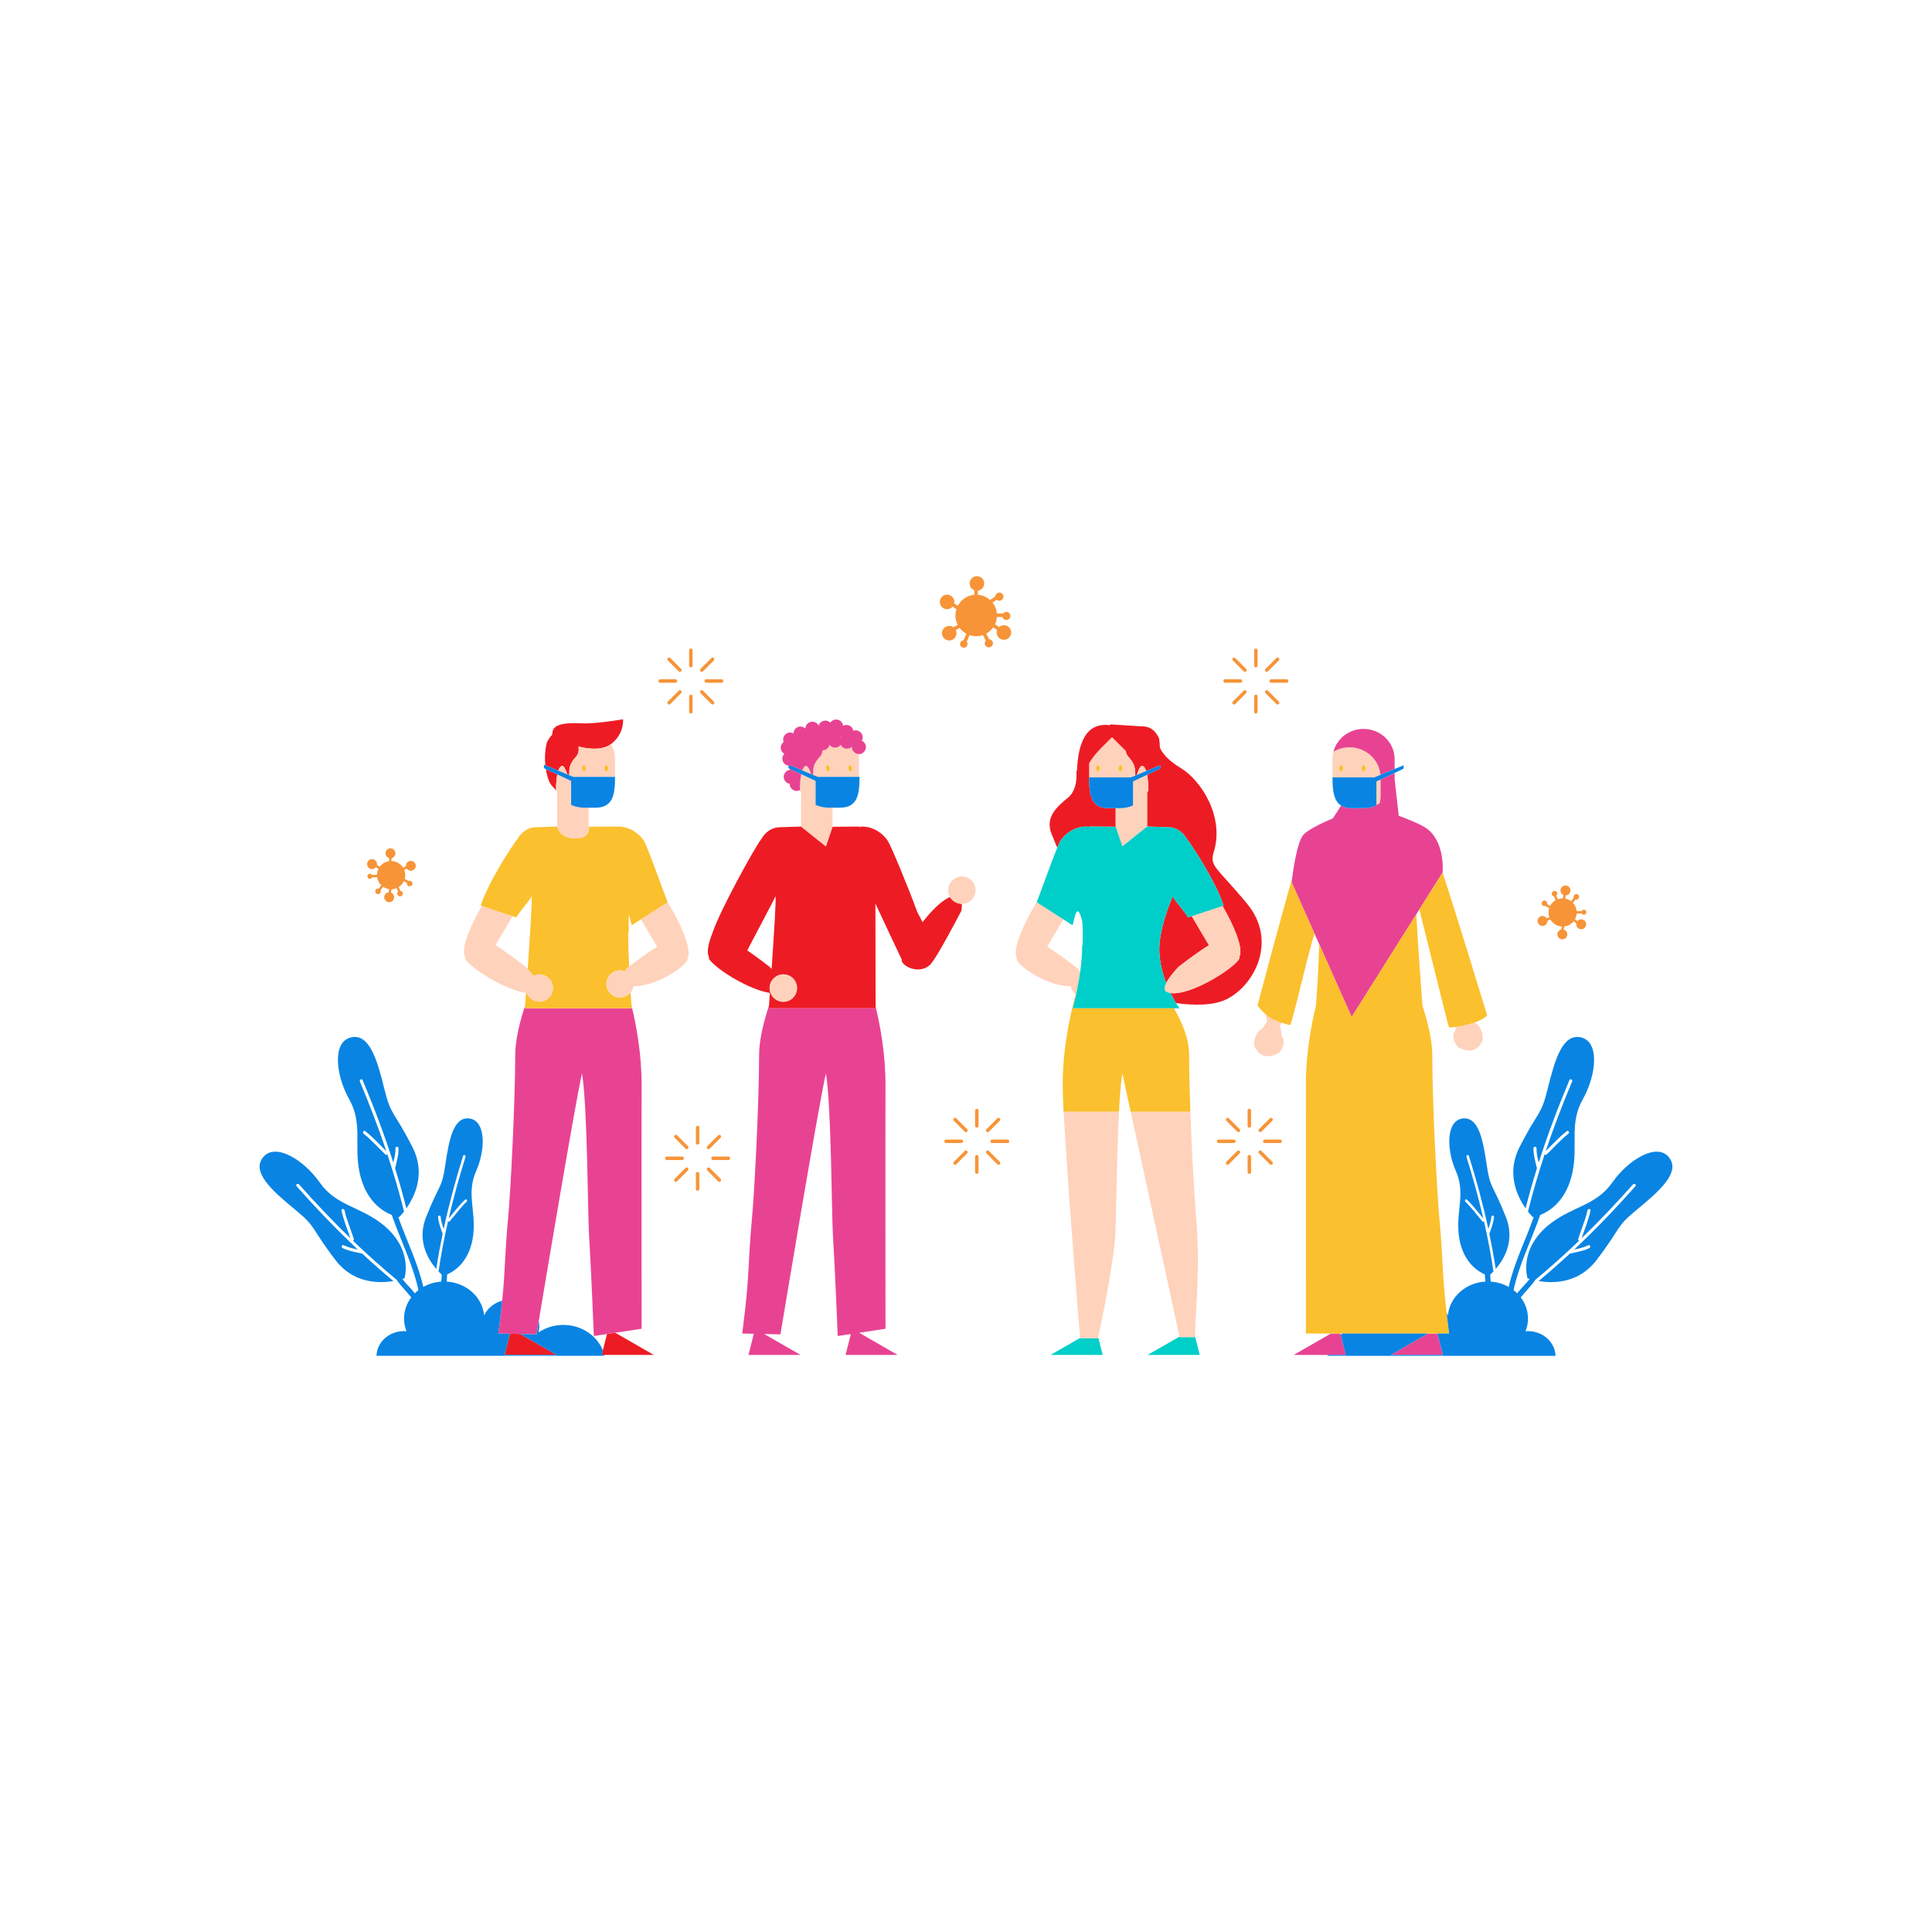 <?xml version="1.0" standalone="no"?>
<svg version="1.1" id="Layer_1" xmlns="http://www.w3.org/2000/svg" xmlns:xlink="http://www.w3.org/1999/xlink" x="0px" y="0px" width="595.28px" height="595.28px" viewBox="0 0 595.28 595.28" enable-background="new 0 0 595.28 595.28" xml:space="preserve">
<path id="color_x5F_7" fill="#F79438" d="M311.568,194.879c0,1.238-1.004,2.244-2.244,2.244c-1.239,0-2.243-1.006-2.243-2.244
	c0-0.27,0.055-0.523,0.142-0.764l-1.189-0.826c-0.564,0.807-1.308,1.479-2.176,1.954l0.914,1.718
	c0.192,0.014,0.384,0.059,0.56,0.166c0.594,0.361,0.782,1.137,0.421,1.73c-0.361,0.594-1.135,0.781-1.729,0.42
	s-0.782-1.135-0.421-1.729c0.041-0.067,0.103-0.109,0.153-0.166l-0.905-1.702c-0.649,0.222-1.342,0.347-2.065,0.347
	c-0.705,0-1.382-0.118-2.017-0.329l-0.91,2.039c0.147,0.193,0.25,0.423,0.25,0.685c0,0.635-0.515,1.148-1.149,1.148
	c-0.635,0-1.149-0.514-1.149-1.148c0-0.599,0.462-1.074,1.047-1.128l0.904-2.025c-0.818-0.439-1.525-1.055-2.082-1.79l-1.203,0.64
	c0.145,0.297,0.234,0.626,0.234,0.979c0,1.238-1.004,2.244-2.243,2.244c-1.239,0-2.244-1.006-2.244-2.244s1.004-2.244,2.244-2.244
	c0.479,0,0.921,0.153,1.286,0.41l1.34-0.713c-0.452-0.878-0.711-1.871-0.711-2.926c0-0.67,0.104-1.315,0.295-1.923l-1.154-0.803
	c-0.412,0.491-1.022,0.81-1.713,0.81c-1.239,0-2.243-1.004-2.243-2.242c0-1.24,1.004-2.244,2.243-2.244
	c1.239,0,2.244,1.004,2.244,2.244c0,0.15-0.016,0.297-0.044,0.438l1.099,0.766c0.981-1.88,2.866-3.213,5.08-3.417v-1.394
	c-0.835-0.326-1.428-1.134-1.428-2.084c0-1.238,1.005-2.244,2.244-2.244s2.244,1.006,2.244,2.244c0,1.143-0.859,2.075-1.965,2.214
	v1.259c1.448,0.111,2.758,0.705,3.776,1.62l1.62-1.119c0.014-0.194,0.058-0.388,0.166-0.565c0.361-0.594,1.135-0.781,1.729-0.42
	s0.782,1.135,0.421,1.729c-0.361,0.594-1.135,0.783-1.729,0.422c-0.06-0.037-0.097-0.093-0.148-0.137l-1.3,0.897
	c0.737,0.938,1.22,2.082,1.339,3.335h1.909c0.23-0.293,0.572-0.492,0.973-0.492c0.695,0,1.259,0.563,1.259,1.258
	s-0.563,1.258-1.259,1.258c-0.579,0-1.045-0.398-1.192-0.93h-1.684c-0.059,0.794-0.262,1.546-0.584,2.232l1.256,0.875
	c0.396-0.354,0.914-0.576,1.487-0.576C310.564,192.635,311.568,193.641,311.568,194.879z M125.9,265.404
	c-0.58,0.291-0.891,0.898-0.835,1.507l-0.868,0.435c-0.802-1.283-2.174-2.021-3.618-2.046l0.133-0.92
	c0.095-0.026,0.189-0.061,0.281-0.106c0.756-0.379,1.061-1.299,0.683-2.053c-0.378-0.756-1.297-1.063-2.053-0.684
	c-0.755,0.379-1.061,1.297-0.682,2.053c0.211,0.422,0.592,0.696,1.018,0.797l-0.14,0.969c-0.427,0.069-0.853,0.183-1.26,0.387
	c-0.644,0.322-1.156,0.793-1.553,1.336l-0.857-0.608c0.045-0.301,0.003-0.616-0.143-0.909c-0.378-0.754-1.297-1.061-2.052-0.682
	c-0.754,0.377-1.061,1.297-0.682,2.053c0.378,0.756,1.298,1.061,2.052,0.682c0.215-0.107,0.389-0.263,0.525-0.441l0.767,0.545
	c-0.277,0.563-0.427,1.178-0.445,1.809l-1.529,0.068c-0.211-0.34-0.644-0.478-1.009-0.295c-0.387,0.195-0.543,0.664-0.35,1.051
	c0.194,0.389,0.664,0.545,1.051,0.352c0.159-0.08,0.268-0.213,0.34-0.361l1.539-0.07c0.065,0.452,0.183,0.902,0.398,1.332
	c0.221,0.44,0.518,0.812,0.851,1.139l-0.77,1.084c-0.05-0.014-0.096-0.039-0.149-0.043c-0.472-0.037-0.886,0.313-0.924,0.785
	s0.312,0.887,0.785,0.926c0.471,0.039,0.886-0.313,0.925-0.785c0.012-0.141-0.02-0.271-0.069-0.393l0.779-1.098
	c0.555,0.384,1.182,0.645,1.846,0.742l-0.142,0.982c-0.172,0.02-0.345,0.064-0.509,0.146c-0.754,0.377-1.061,1.297-0.683,2.051
	c0.379,0.756,1.298,1.061,2.053,0.684c0.756-0.379,1.062-1.299,0.684-2.055c-0.175-0.349-0.468-0.596-0.805-0.729l0.15-1.04
	c0.515-0.014,1.03-0.127,1.53-0.332l0.521,1.04c-0.278,0.253-0.378,0.658-0.201,1.011c0.212,0.424,0.727,0.596,1.15,0.385
	c0.424-0.213,0.595-0.729,0.382-1.152c-0.123-0.245-0.349-0.393-0.598-0.443l-0.592-1.183c0.725-0.456,1.275-1.09,1.62-1.824
	l0.958,0.526c-0.012,0.045-0.035,0.085-0.039,0.133c-0.039,0.471,0.313,0.885,0.785,0.924c0.473,0.039,0.888-0.313,0.926-0.783
	c0.038-0.473-0.313-0.887-0.785-0.926c-0.141-0.012-0.272,0.021-0.395,0.071l-1.187-0.651c0.246-0.897,0.202-1.869-0.171-2.783
	l0.783-0.393c0.421,0.633,1.253,0.871,1.95,0.521c0.754-0.377,1.061-1.297,0.683-2.053
	C127.574,265.332,126.654,265.025,125.9,265.404z M486.564,283.389c-0.22,0.1-0.4,0.247-0.544,0.42l-0.744-0.576
	c0.301-0.551,0.477-1.158,0.521-1.789l1.531-0.004c0.196,0.35,0.623,0.504,0.995,0.336c0.395-0.178,0.571-0.641,0.393-1.035
	c-0.177-0.395-0.641-0.57-1.035-0.393c-0.163,0.072-0.277,0.2-0.356,0.346l-1.54,0.005c-0.046-0.454-0.145-0.908-0.342-1.347
	c-0.202-0.449-0.483-0.832-0.802-1.174l0.815-1.051c0.049,0.016,0.093,0.042,0.146,0.049c0.47,0.059,0.898-0.275,0.957-0.746
	c0.059-0.469-0.275-0.898-0.745-0.957c-0.47-0.059-0.899,0.275-0.958,0.746c-0.018,0.14,0.008,0.271,0.053,0.395l-0.825,1.064
	c-0.538-0.406-1.154-0.693-1.813-0.819l0.183-0.974c0.173-0.013,0.348-0.05,0.515-0.125c0.77-0.346,1.114-1.252,0.768-2.021
	c-0.346-0.771-1.252-1.115-2.022-0.77c-0.771,0.348-1.116,1.254-0.77,2.023c0.161,0.357,0.443,0.617,0.774,0.764l-0.193,1.033
	c-0.516-0.008-1.035,0.083-1.543,0.268l-0.478-1.063c0.289-0.24,0.405-0.641,0.244-1c-0.194-0.432-0.702-0.625-1.134-0.432
	c-0.432,0.195-0.625,0.703-0.43,1.135c0.112,0.25,0.332,0.406,0.578,0.468l0.542,1.206c-0.744,0.425-1.32,1.035-1.695,1.755
	l-0.935-0.564c0.013-0.045,0.038-0.084,0.044-0.132c0.058-0.471-0.275-0.898-0.746-0.957s-0.9,0.275-0.958,0.744
	c-0.057,0.471,0.276,0.9,0.746,0.959c0.142,0.018,0.274-0.01,0.399-0.056l1.157,0.7c-0.283,0.887-0.279,1.858,0.055,2.788
	l-0.799,0.359c-0.395-0.648-1.215-0.922-1.926-0.603c-0.77,0.346-1.114,1.252-0.768,2.021c0.347,0.771,1.252,1.115,2.022,0.768
	c0.591-0.266,0.927-0.86,0.897-1.47l0.886-0.398c0.747,1.317,2.087,2.11,3.529,2.194l-0.172,0.915
	c-0.096,0.022-0.192,0.053-0.285,0.095c-0.771,0.348-1.114,1.252-0.767,2.023c0.346,0.77,1.25,1.113,2.022,0.768
	c0.771-0.348,1.114-1.252,0.768-2.023c-0.193-0.43-0.563-0.72-0.983-0.838l0.181-0.964c0.43-0.052,0.859-0.146,1.274-0.333
	c0.656-0.295,1.188-0.743,1.606-1.27l0.832,0.645c-0.057,0.299-0.029,0.615,0.105,0.914c0.346,0.77,1.251,1.113,2.022,0.768
	c0.77-0.346,1.114-1.252,0.768-2.023C488.24,283.387,487.333,283.043,486.564,283.389z M386.942,199.816
	c-0.294,0-0.532,0.238-0.532,0.533v4.744c0,0.291,0.238,0.529,0.532,0.529c0.294,0,0.533-0.238,0.533-0.529v-4.744
	C387.475,200.055,387.237,199.816,386.942,199.816z M386.942,214.041c-0.294,0-0.532,0.236-0.532,0.531v4.742
	c0,0.295,0.238,0.533,0.532,0.533c0.294,0,0.533-0.238,0.533-0.533v-4.742C387.475,214.277,387.237,214.041,386.942,214.041z
	 M377.459,210.365h4.743c0.294,0,0.532-0.238,0.532-0.533s-0.238-0.531-0.532-0.531h-4.743c-0.293,0-0.532,0.236-0.532,0.531
	S377.166,210.365,377.459,210.365z M396.425,209.301h-4.742c-0.294,0-0.532,0.236-0.532,0.531s0.238,0.533,0.532,0.533h4.742
	c0.295,0,0.533-0.238,0.533-0.533S396.72,209.301,396.425,209.301z M380.613,202.75c-0.207-0.207-0.544-0.207-0.752,0
	c-0.208,0.209-0.208,0.545,0,0.752l3.354,3.355c0.208,0.207,0.545,0.207,0.752,0c0.208-0.209,0.208-0.545,0-0.754L380.613,202.75z
	 M393.271,216.914c0.208,0.207,0.545,0.207,0.752,0c0.208-0.209,0.208-0.545,0-0.754l-3.353-3.352c-0.208-0.209-0.545-0.209-0.752,0
	c-0.208,0.207-0.208,0.543,0,0.752L393.271,216.914z M383.215,212.809l-3.354,3.352c-0.208,0.209-0.208,0.545,0,0.754
	c0.208,0.207,0.545,0.207,0.752,0l3.354-3.354c0.208-0.209,0.208-0.545,0-0.752C383.76,212.6,383.422,212.6,383.215,212.809z
	 M390.671,206.857l3.353-3.355c0.208-0.207,0.208-0.543,0-0.752c-0.207-0.207-0.544-0.207-0.752,0l-3.353,3.354
	c-0.208,0.209-0.208,0.545,0,0.754C390.126,207.064,390.463,207.064,390.671,206.857z M212.859,199.816
	c-0.294,0-0.532,0.238-0.532,0.533v4.744c0,0.291,0.238,0.529,0.532,0.529c0.294,0,0.533-0.238,0.533-0.529v-4.744
	C213.392,200.055,213.154,199.816,212.859,199.816z M212.859,214.041c-0.294,0-0.532,0.236-0.532,0.531v4.742
	c0,0.295,0.238,0.533,0.532,0.533c0.294,0,0.533-0.238,0.533-0.533v-4.742C213.392,214.277,213.154,214.041,212.859,214.041z
	 M208.652,209.832c0-0.295-0.238-0.531-0.532-0.531h-4.743c-0.293,0-0.532,0.236-0.532,0.531s0.238,0.533,0.532,0.533h4.743
	C208.414,210.365,208.652,210.127,208.652,209.832z M217.068,209.832c0,0.295,0.238,0.533,0.532,0.533h4.742
	c0.295,0,0.533-0.238,0.533-0.533s-0.238-0.531-0.533-0.531H217.6C217.306,209.301,217.068,209.537,217.068,209.832z
	 M209.132,206.857c0.208,0.207,0.545,0.207,0.752,0c0.208-0.209,0.208-0.545,0-0.754l-3.354-3.354c-0.207-0.207-0.544-0.207-0.752,0
	c-0.208,0.209-0.208,0.545,0,0.752L209.132,206.857z M219.941,216.914c0.208-0.209,0.208-0.545,0-0.754l-3.353-3.352
	c-0.208-0.209-0.545-0.209-0.752,0c-0.208,0.207-0.208,0.543,0,0.752l3.353,3.354C219.397,217.121,219.734,217.121,219.941,216.914z
	 M209.132,212.809l-3.354,3.352c-0.208,0.209-0.208,0.545,0,0.754c0.208,0.207,0.545,0.207,0.752,0l3.354-3.354
	c0.208-0.209,0.208-0.545,0-0.752C209.677,212.6,209.339,212.6,209.132,212.809z M216.588,206.857l3.353-3.355
	c0.208-0.207,0.208-0.543,0-0.752c-0.207-0.207-0.544-0.207-0.752,0l-3.353,3.354c-0.208,0.209-0.208,0.545,0,0.754
	C216.043,207.064,216.38,207.064,216.588,206.857z M300.971,341.637c-0.294,0-0.532,0.238-0.532,0.531v4.744
	c0,0.293,0.238,0.531,0.532,0.531c0.294,0,0.533-0.238,0.533-0.531v-4.744C301.504,341.875,301.266,341.637,300.971,341.637z
	 M300.971,355.861c-0.294,0-0.532,0.236-0.532,0.531v4.742c0,0.293,0.238,0.531,0.532,0.531c0.294,0,0.533-0.238,0.533-0.531v-4.742
	C301.504,356.098,301.266,355.861,300.971,355.861z M296.764,351.65c0-0.293-0.238-0.531-0.532-0.531h-4.743
	c-0.293,0-0.532,0.238-0.532,0.531c0,0.297,0.238,0.535,0.532,0.535h4.743C296.525,352.186,296.764,351.947,296.764,351.65z
	 M310.454,351.119h-4.742c-0.294,0-0.532,0.238-0.532,0.531c0,0.297,0.238,0.535,0.532,0.535h4.742c0.295,0,0.533-0.238,0.533-0.535
	C310.987,351.357,310.749,351.119,310.454,351.119z M294.642,344.57c-0.207-0.209-0.544-0.209-0.752,0
	c-0.208,0.207-0.208,0.545,0,0.752l3.354,3.354c0.208,0.207,0.545,0.207,0.752,0s0.208-0.543,0-0.752L294.642,344.57z
	 M304.7,354.627c-0.208-0.209-0.545-0.209-0.752,0c-0.208,0.209-0.208,0.545,0,0.754l3.353,3.354c0.208,0.207,0.545,0.207,0.752,0
	c0.208-0.209,0.208-0.545,0-0.754L304.7,354.627z M297.244,354.627l-3.354,3.354c-0.208,0.209-0.208,0.545,0,0.754
	c0.208,0.207,0.545,0.207,0.752,0l3.354-3.354c0.208-0.209,0.208-0.545,0-0.754C297.789,354.418,297.451,354.418,297.244,354.627z
	 M304.7,348.676l3.353-3.354c0.208-0.207,0.208-0.545,0-0.752c-0.207-0.209-0.544-0.209-0.752,0l-3.353,3.354
	c-0.208,0.209-0.208,0.545,0,0.752C304.155,348.883,304.492,348.883,304.7,348.676z M384.943,341.637
	c-0.294,0-0.532,0.238-0.532,0.531v4.744c0,0.293,0.238,0.531,0.532,0.531c0.294,0,0.533-0.238,0.533-0.531v-4.744
	C385.476,341.875,385.237,341.637,384.943,341.637z M384.943,355.861c-0.294,0-0.532,0.236-0.532,0.531v4.742
	c0,0.293,0.238,0.531,0.532,0.531c0.294,0,0.533-0.238,0.533-0.531v-4.742C385.476,356.098,385.237,355.861,384.943,355.861z
	 M380.735,351.65c0-0.293-0.238-0.531-0.532-0.531h-4.743c-0.293,0-0.532,0.238-0.532,0.531c0,0.297,0.238,0.535,0.532,0.535h4.743
	C380.497,352.186,380.735,351.947,380.735,351.65z M394.426,351.119h-4.742c-0.294,0-0.532,0.238-0.532,0.531
	c0,0.297,0.238,0.535,0.532,0.535h4.742c0.295,0,0.533-0.238,0.533-0.535C394.958,351.357,394.721,351.119,394.426,351.119z
	 M378.614,344.57c-0.207-0.209-0.544-0.209-0.752,0c-0.208,0.207-0.208,0.545,0,0.752l3.354,3.354c0.208,0.207,0.545,0.207,0.752,0
	s0.208-0.543,0-0.752L378.614,344.57z M388.671,354.627c-0.208-0.209-0.545-0.209-0.752,0c-0.208,0.209-0.208,0.545,0,0.754
	l3.353,3.354c0.208,0.207,0.545,0.207,0.752,0c0.208-0.209,0.208-0.545,0-0.754L388.671,354.627z M381.215,354.627l-3.354,3.354
	c-0.208,0.209-0.208,0.545,0,0.754c0.208,0.207,0.545,0.207,0.752,0l3.354-3.354c0.208-0.209,0.208-0.545,0-0.754
	C381.76,354.418,381.423,354.418,381.215,354.627z M388.671,348.676l3.353-3.354c0.208-0.207,0.208-0.545,0-0.752
	c-0.207-0.209-0.544-0.209-0.752,0l-3.353,3.354c-0.208,0.209-0.208,0.545,0,0.752C388.126,348.883,388.464,348.883,388.671,348.676
	z M214.943,346.875c-0.294,0-0.532,0.238-0.532,0.531v4.744c0,0.293,0.238,0.531,0.532,0.531c0.294,0,0.533-0.238,0.533-0.531
	v-4.744C215.476,347.113,215.237,346.875,214.943,346.875z M214.943,361.1c-0.294,0-0.532,0.236-0.532,0.531v4.742
	c0,0.293,0.238,0.531,0.532,0.531c0.294,0,0.533-0.238,0.533-0.531v-4.742C215.476,361.336,215.237,361.1,214.943,361.1z
	 M210.735,356.889c0-0.293-0.238-0.531-0.532-0.531h-4.743c-0.293,0-0.532,0.238-0.532,0.531c0,0.297,0.238,0.535,0.532,0.535h4.743
	C210.497,357.424,210.735,357.186,210.735,356.889z M224.426,356.357h-4.742c-0.294,0-0.532,0.238-0.532,0.531
	c0,0.297,0.238,0.535,0.532,0.535h4.742c0.295,0,0.533-0.238,0.533-0.535C224.958,356.596,224.721,356.357,224.426,356.357z
	 M208.614,349.809c-0.207-0.209-0.544-0.209-0.752,0c-0.208,0.207-0.208,0.545,0,0.752l3.354,3.354c0.208,0.207,0.545,0.207,0.752,0
	s0.208-0.543,0-0.752L208.614,349.809z M218.671,359.865c-0.208-0.209-0.545-0.209-0.752,0c-0.208,0.209-0.208,0.545,0,0.754
	l3.353,3.354c0.208,0.207,0.545,0.207,0.752,0c0.208-0.209,0.208-0.545,0-0.754L218.671,359.865z M211.215,359.865l-3.354,3.354
	c-0.208,0.209-0.208,0.545,0,0.754c0.208,0.207,0.545,0.207,0.752,0l3.354-3.354c0.208-0.209,0.208-0.545,0-0.754
	C211.76,359.656,211.423,359.656,211.215,359.865z M221.272,349.809l-3.353,3.354c-0.208,0.209-0.208,0.545,0,0.752
	c0.208,0.207,0.545,0.207,0.752,0l3.353-3.354c0.208-0.207,0.208-0.545,0-0.752C221.817,349.6,221.48,349.6,221.272,349.809z"></path>
<path id="color_x5F_6" fill="#ED1C24" d="M189.568,410.646l11.873,6.827h-15.233h-0.818l0.356-1.412l1.269-5.027L189.568,410.646z
	 M157.118,410.957l-1.645,6.516h16.05l-11.209-6.447L157.118,410.957z M168.179,236.949c0.141,0.877,0.339,1.789,0.631,2.725
	c0.873,2.795,1.887,2.727,2.514,3.967c0,0-0.069-2.797,0.388-5.031l-1.366-0.642L168.179,236.949z M296.334,278.479
	c0.092,1.087-0.113,2.127-0.113,2.127s-7.739,14.957-9.706,16.723c-3.454,3.105-9.004,0.248-8.682-1.703
	c0,0-5.665-11.924-8.107-17.229l0.068,31.72l0.001,0.563h-32.927c0,0,0.022-0.295,0.062-0.83c0.06-0.813,0.162-2.188,0.287-3.914
	c-6.216-0.91-16.122-6.986-18.583-10.221c-0.191-0.252-0.248-0.6-0.21-0.992c-0.063-0.086-0.132-0.165-0.169-0.279
	c-0.493-1.492,0.132-4.172,1.365-7.271c2.439-7.137,13.121-26.37,14.902-28.58c1.27-2.24,3.359-3.707,5.73-3.707l6.58-0.215
	l7.629,6.107l2.055-6.035l8.133-0.072l0.014,0.143c2.517-0.592,6.67,0.846,8.903,4.305c0.949,1.471,6.113,13.795,9.092,21.967
	c0.56,1.017,1.093,2.04,1.586,3.052c2.766-3.567,5.935-6.728,8.479-7.747C293.494,277.719,294.884,278.468,296.334,278.479z
	 M230.234,292.834c3.298,2.242,6.892,5.055,6.892,5.055s0.247,0.252,0.616,0.658c0.675-9.695,1.456-21.77,1.201-22.389
	C238.57,277.128,232.664,288.142,230.234,292.834z M245.567,304.441c0-2.33-1.89-4.221-4.221-4.221c-0.29,0-0.572,0.029-0.845,0.085
	c-0.351,0.071-0.678,0.199-0.991,0.353c-0.936,0.455-1.68,1.234-2.072,2.203c-0.198,0.489-0.312,1.021-0.312,1.58
	c0,0.342,0.051,0.669,0.128,0.986c0.044,0.184,0.099,0.361,0.166,0.533c0.132,0.341,0.305,0.658,0.516,0.949
	c0.767,1.059,2.004,1.754,3.411,1.754C243.677,308.664,245.567,306.773,245.567,304.441z M188.228,229.284
	c0.081-0.059,0.166-0.109,0.243-0.173c4-3.25,3.5-7.5,3.5-7.5s-8.25,1.5-13,1.25s-8.5,0.25-8.75,2.75
	c-0.024,0.246-0.061,0.518-0.103,0.801c-0.584,0.559-1.125,1.319-1.611,2.355c0,0-0.896,2.987-0.482,7.029l2.32,0.96l1.679,0.694
	c0.234-0.664,0.542-1.193,0.958-1.426c0.713-0.4,1.416,1.311,1.826,2.578l0.527,0.219c0.047-0.375,0.087-0.791,0.087-1.146
	c0-0.898,0.047-2.395,2.104-4.576c0.753-0.801,0.875-1.955,0.732-3.096C180.515,230.608,185.232,231.474,188.228,229.284z
	 M384.305,278.527c-9.333-11.334-11.74-11.5-10.333-16c3.333-10.666-3.666-22-10.333-26c-4.038-2.422-5.623-4.717-6.251-6.154
	c-0.071-1.725-0.249-2.846-0.249-2.846c-1.5-3.201-3.524-3.808-5.753-3.747l-9.08-0.585l-0.445,0.235
	c-7.425-0.891-9.669,5.845-9.998,13.757l-0.224,0.674c0,0,0.666,5.332-2.667,8c-3.333,2.666-7,6-5,11
	c0.68,1.699,1.28,3.162,1.78,4.36c0.43-1.046,0.771-1.808,0.962-2.104c1.566-2.426,4.07-3.835,6.298-4.27
	c0.949-0.186,1.853-0.212,2.605-0.035l0.014-0.143l8.133,0.072v-5.725h-2.28c-5.294,0-5.909-4.172-5.909-9.326v-0.164h0.056
	c0-0.001,0-0.001,0-0.002v-4.359c0.458-0.853,1.494-2.457,3.674-4.639c0.347-0.347,0.649-0.649,0.928-0.928
	c2.398-2.396,2.406-2.404,2.406-2.404l2.201,2.201l2.031,2.031c0.086,0.627,0.303,1.209,0.737,1.672
	c2.056,2.182,2.104,3.678,2.104,4.576c0,0.398,0.05,0.873,0.105,1.281l0.455-0.188c0.4-1.276,1.134-3.161,1.879-2.743
	c0.442,0.248,0.765,0.824,1.003,1.55l1.633-0.676l2.349-0.973l0.366-0.151c0,0.367-0.022,0.729-0.064,1.086l-0.489,0.229
	l-2.162,1.016l-1.34,0.63c0.428,2.211,0.36,4.904,0.36,4.904c-0.106,0.21-0.24,0.404-0.361,0.605v10.424l6.58,0.215
	c2.371,0,4.461,1.467,5.73,3.707c0.625,0.775,1.905,2.648,3.396,5.031c2.845,4.548,6.471,10.984,7.87,15.418l-0.337,0.111
	c3.457,5.959,6.234,12.581,5.339,15.291c-0.038,0.114-0.107,0.193-0.169,0.279c0.037,0.393-0.02,0.74-0.21,0.992
	c-2.488,3.27-12.585,9.443-18.786,10.246c-0.814,0.105-1.558,0.116-2.212,0.018c0.313,0.639,0.62,1.225,0.909,1.746
	c0.286,0.515,0.549,0.958,0.789,1.348c5.286,0.719,11.457,0.873,15.626-1.211C386.638,303.527,393.638,289.861,384.305,278.527z
	 M363.153,297.889c0,0,5.738-4.49,9.366-6.644c-0.653-1.083-3.123-5.19-5.317-8.962l-1.182,0.391
	c-0.481-1.211-4.228-5.326-4.685-6.516c-0.183,0.445-4.576,10.402-4.113,17.531c0.152,2.353,0.604,4.57,1.197,6.583
	c0.273,0.929,0.578,1.808,0.897,2.64c0.371-0.738,0.897-1.524,1.453-2.254C361.92,299.145,363.153,297.889,363.153,297.889z"></path>
<path id="color_x5F_5" fill="#FFD2BB" d="M456.625,320.969c-2.404,4.893-7.352,1.707-7.401,1.637
	c-0.25-0.352-2.622-2.826-0.624-5.451c-0.004-0.047-0.005-0.088-0.011-0.133c-0.052-0.014-0.096-0.027-0.128-0.033
	c-0.013-0.004,0.022-0.238,0.085-0.602c1.792-0.246,3.891-0.666,5.761-1.323c0.009,0.013,0.021,0.03,0.021,0.03
	c0.047,0.023,0.094,0.047,0.144,0.074c0.334,0.182,0.675,0.451,1.015,0.787C456.481,316.928,457.294,319.609,456.625,320.969z
	 M391.541,294.542c0.406-1.504,0.829-3.063,1.261-4.653C392.35,291.263,391.923,292.842,391.541,294.542z M394.737,318.771
	c0.052-0.014,0.096-0.027,0.128-0.033c0.031-0.01-0.207-1.289-0.461-2.697c0.169-0.283,0.336-0.594,0.502-0.912
	c-2.274-0.747-3.708-1.552-4.911-2.583c0.09,0.825,0.215,1.592,0.381,2.278c-0.649,0.951-1.374,2.018-1.379,2.02
	c-0.047,0.023-0.094,0.047-0.144,0.074c-0.334,0.182-0.675,0.451-1.015,0.787c-0.993,0.973-1.806,3.654-1.137,5.014
	c2.404,4.893,7.352,1.707,7.401,1.637c0.25-0.352,2.622-2.826,0.624-5.451C394.73,318.857,394.731,318.816,394.737,318.771z
	 M205.711,277.986c0.001,0.001,0.001,0.003,0.002,0.004l0,0C205.713,277.99,205.711,277.986,205.711,277.986z M197.499,283.26
	c2.112,3.618,4.385,7.398,5.008,8.431c-2.873,1.704-7.046,4.857-8.671,6.106c-0.428,0.329-0.695,0.537-0.695,0.537
	s-0.293,0.361-0.615,0.897c-0.465-0.177-0.963-0.284-1.49-0.284c-2.044,0-3.746,1.451-4.136,3.379
	c-0.055,0.272-0.084,0.554-0.084,0.842c0,2.33,1.889,4.221,4.221,4.221c1.014,0,1.932-0.373,2.66-0.969
	c0.222-0.182,0.423-0.384,0.604-0.606c0.451-0.556,0.766-1.22,0.888-1.957c5.381,0.272,13.844-4.278,16.445-7.696
	c0.191-0.252,0.248-0.601,0.21-0.994c0.063-0.086,0.132-0.165,0.169-0.279c0.977-2.957-2.419-10.568-6.298-16.896
	C205.768,277.944,200.759,281.163,197.499,283.26z M178.673,248.764c-0.125-0.016-0.246-0.038-0.369-0.059
	c-0.293-0.049-0.582-0.109-0.866-0.184c-0.123-0.033-0.246-0.063-0.367-0.099c-0.359-0.109-0.71-0.233-1.05-0.382
	c-0.018-0.008-0.033-0.02-0.051-0.027v-7.402l-1.825-0.857l-2.435-1.145c-0.457,2.234-0.388,5.031-0.388,5.031
	c0.106,0.21,0.24,0.404,0.361,0.604v10.425c0,0,0.536,3.691,5.536,3.691c2.548,0,3.594-0.851,4.002-1.727l0.146-0.473v-1.42v-5.891
	h-1.447C179.497,248.852,179.083,248.816,178.673,248.764z M176.638,239.361l-1.303-0.539c0.047-0.375,0.087-0.791,0.087-1.146
	c0-0.898,0.047-2.395,2.104-4.576c0.753-0.801,0.875-1.955,0.732-3.096c2.258,0.604,6.975,1.47,9.971-0.72
	c0.806,1.365,1.273,2.945,1.273,4.634v5.443H176.638z M186.215,236.785c0.056,0.523,0.359,0.922,0.694,0.887
	c0.328-0.035,0.556-0.488,0.504-1.014c-0.051-0.523-0.361-0.92-0.693-0.887C186.391,235.807,186.162,236.26,186.215,236.785z
	 M179.322,236.785c0.055,0.523,0.36,0.922,0.693,0.887c0.328-0.035,0.556-0.488,0.505-1.014c-0.052-0.523-0.361-0.92-0.693-0.887
	C179.498,235.807,179.268,236.26,179.322,236.785z M172.982,236.025c-0.416,0.232-0.724,0.762-0.958,1.426l2.784,1.152
	C174.397,237.336,173.695,235.625,172.982,236.025z M166.201,300.221c-0.29,0-0.572,0.029-0.845,0.085
	c-0.351,0.071-0.678,0.199-0.991,0.353c-0.642-0.844-1.303-1.602-1.768-2.111c-0.37-0.406-0.616-0.658-0.616-0.658
	s-5.738-4.49-9.366-6.644c0.653-1.083,3.123-5.19,5.317-8.962l-9.484-3.131c-3.456,5.958-6.234,12.581-5.338,15.291
	c0.038,0.114,0.107,0.193,0.169,0.279c-0.037,0.393,0.02,0.74,0.21,0.992c2.461,3.234,12.368,9.311,18.583,10.221
	c0.068,0.01,0.135,0.018,0.202,0.025c0.132,0.341,0.305,0.658,0.516,0.949c0.767,1.059,2.004,1.754,3.411,1.754
	c2.331,0,4.221-1.891,4.221-4.223C170.421,302.111,168.532,300.221,166.201,300.221z M331.438,306.42
	c0.141-0.506,0.269-0.953,0.384-1.344c0.112-0.541,0.226-1.111,0.337-1.703c0.227-1.195,0.446-2.48,0.637-3.813
	c0.019-0.135,0.039-0.27,0.057-0.405c-0.082,0.025-0.166,0.046-0.246,0.076c-0.322-0.536-0.615-0.897-0.615-0.897
	s-5.737-4.49-9.365-6.643c0.622-1.032,2.895-4.813,5.007-8.432c-3.261-2.098-8.27-5.316-8.215-5.27
	c0.001,0.001,0.006-0.012,0.009-0.016c-3.883,6.331-7.285,13.953-6.307,16.912c0.038,0.114,0.107,0.193,0.169,0.28
	c-0.038,0.393,0.02,0.741,0.21,0.993c2.602,3.418,11.064,7.969,16.445,7.696C330.117,304.889,330.662,305.784,331.438,306.42z
	 M264.502,232.348c0.089,0.512,0.146,1.034,0.146,1.57v5.443h-12.677l-1.481-0.613c0.043-0.355,0.077-0.741,0.077-1.072
	c0-0.898,0.048-2.395,2.104-4.576c0.489-0.52,0.708-1.19,0.766-1.908c0.012,0,0.022,0.004,0.035,0.004
	c1.035,0,1.898-0.728,2.113-1.697c0.396,0.521,1.016,0.863,1.721,0.863c0.711,0,1.336-0.348,1.731-0.877
	c0.354,0.715,1.083,1.211,1.935,1.211c0.589,0,1.122-0.236,1.512-0.618c-0.002,0.04-0.012,0.077-0.012,0.118
	C262.471,231.344,263.37,232.276,264.502,232.348z M255.666,236.658c-0.051-0.523-0.361-0.92-0.693-0.887
	c-0.329,0.035-0.559,0.488-0.505,1.014c0.055,0.523,0.36,0.922,0.693,0.887C255.489,237.637,255.716,237.184,255.666,236.658z
	 M262.559,236.658c-0.05-0.523-0.36-0.92-0.693-0.887c-0.329,0.035-0.558,0.488-0.505,1.014c0.055,0.523,0.359,0.922,0.694,0.887
	C262.382,237.637,262.611,237.184,262.559,236.658z M255.791,226.647c-0.003-0.006-0.006-0.013-0.01-0.019
	c0.001,0.009,0.002,0.017,0.002,0.025C255.786,226.651,255.788,226.65,255.791,226.647z M259.34,227.116
	c-0.042-0.038-0.081-0.076-0.119-0.118c-0.024,0.026-0.044,0.054-0.07,0.078c0.032,0.053,0.061,0.107,0.088,0.162
	C259.271,227.196,259.306,227.156,259.34,227.116z M248.127,236.025c-0.401,0.225-0.702,0.727-0.933,1.358l2.731,1.131
	C249.512,237.258,248.824,235.635,248.127,236.025z M254.505,248.813c-0.117-0.01-0.235-0.012-0.35-0.025
	c-1.005-0.111-1.964-0.373-2.85-0.766v-7.41l-1.825-0.857l-2.606-1.225c-0.082,0.387-0.149,0.789-0.201,1.195
	c-0.205,1.594-0.211,3.182-0.206,3.715c0.001,0.12,0.003,0.201,0.003,0.201c0.106,0.211,0.24,0.404,0.361,0.605v10.424l7.629,6.107
	l2.055-6.035v-5.891h-1.26C255.001,248.852,254.753,248.831,254.505,248.813z M294.395,270.543
	c-2.063,1.086-2.854,3.639-1.769,5.701c0.028,0.053,0.066,0.094,0.096,0.145c0.771,1.33,2.161,2.079,3.611,2.09
	c0.673,0.006,1.356-0.131,1.994-0.467c2.063-1.086,2.854-3.639,1.769-5.701C299.009,270.248,296.458,269.455,294.395,270.543z
	 M241.346,300.221c-0.29,0-0.572,0.029-0.845,0.085c-0.351,0.071-0.678,0.199-0.991,0.353c-0.936,0.455-1.68,1.234-2.072,2.203
	c-0.198,0.489-0.312,1.021-0.312,1.58c0,0.342,0.051,0.669,0.128,0.986c0.044,0.184,0.099,0.361,0.166,0.533
	c0.132,0.341,0.305,0.658,0.516,0.949c0.767,1.059,2.004,1.754,3.411,1.754c2.331,0,4.221-1.891,4.221-4.223
	C245.567,302.111,243.677,300.221,241.346,300.221z M367.202,282.283c2.194,3.771,4.664,7.879,5.317,8.962
	c-3.628,2.153-9.366,6.644-9.366,6.644s-1.232,1.256-2.384,2.77c-0.556,0.729-1.082,1.516-1.453,2.254
	c-0.597,1.191-0.772,2.252,0.117,2.705c0.353,0.18,0.765,0.293,1.214,0.361c0.654,0.099,1.398,0.088,2.212-0.018
	c6.201-0.803,16.297-6.977,18.786-10.246c0.191-0.252,0.248-0.6,0.21-0.992c0.063-0.086,0.132-0.165,0.169-0.279
	c0.896-2.71-1.882-9.332-5.339-15.291L367.202,282.283z M332.794,412.238c0.006,0.074,0.01,0.123,0.01,0.123h5.5
	c0,0,0.025-0.115,0.068-0.315c0.571-2.656,4.674-21.967,5.277-31.692c0.28-4.534,0.408-23.996,1.125-37.826h-17.043
	C328.818,363.706,332.583,409.668,332.794,412.238z M368.51,374.547c-0.428-4.712-1.246-18.565-1.735-32.02H348.39
	c4.939,22.727,14.321,65.995,15.038,69.299c0.028,0.133,0.043,0.201,0.043,0.201h4.813h0.02
	C367.741,409.793,370.139,392.457,368.51,374.547z M353.447,244.246c0.122-0.201,0.255-0.396,0.361-0.605
	c0,0,0.067-2.693-0.36-4.904l-2.166,1.018l-2.178,1.023v7.266v0.145c-1.204,0.533-2.542,0.83-3.95,0.83h-1.391v5.725l2.055,6.035
	l7.629-6.107V244.246z M352.151,236.025c-0.745-0.418-1.479,1.467-1.879,2.743l2.883-1.193
	C352.916,236.85,352.593,236.273,352.151,236.025z M348.438,239.527H335.63c0-0.001,0-0.001,0-0.002v-4.359
	c0.458-0.853,1.494-2.457,3.674-4.639c0.347-0.347,0.649-0.649,0.928-0.928c2.398-2.396,2.406-2.404,2.406-2.404l2.201,2.201
	l2.031,2.031c0.086,0.627,0.303,1.209,0.737,1.672c2.056,2.182,2.104,3.678,2.104,4.576c0,0.398,0.05,0.873,0.105,1.281
	L348.438,239.527z M338.917,236.785c0.053-0.525-0.176-0.979-0.505-1.014c-0.333-0.033-0.644,0.363-0.693,0.887
	c-0.052,0.525,0.176,0.979,0.504,1.014C338.558,237.707,338.862,237.309,338.917,236.785z M345.811,236.785
	c0.054-0.525-0.176-0.979-0.505-1.014c-0.332-0.033-0.643,0.363-0.693,0.887c-0.051,0.525,0.177,0.979,0.505,1.014
	C345.451,237.707,345.756,237.309,345.811,236.785z M410.574,239.527v0.164c0,1.559,0.059,3.024,0.284,4.315
	c-0.25-1.33-0.312-2.856-0.312-4.481v-5.607c0-0.8,0.115-1.572,0.309-2.313c1.443-0.85,3.126-1.348,4.938-1.348
	c1.086,0,2.136,0.18,3.105,0.506c0.12,0.033,0.244,0.082,0.358,0.123c3.324,1.253,5.743,4.261,6.072,7.857l-1.891,0.783H410.574z
	 M419.528,236.658c-0.051,0.525,0.178,0.979,0.506,1.014c0.332,0.035,0.639-0.363,0.692-0.887c0.054-0.525-0.176-0.979-0.504-1.014
	C419.889,235.738,419.58,236.135,419.528,236.658z M412.635,236.658c-0.053,0.525,0.176,0.979,0.504,1.014
	c0.334,0.035,0.639-0.363,0.693-0.887c0.054-0.525-0.176-0.979-0.505-1.014C412.996,235.738,412.685,236.135,412.635,236.658z
	 M410.856,231.604c0.213-0.813,0.536-1.584,0.95-2.296C411.389,230.02,411.069,230.791,410.856,231.604z M427.151,245.854
	c-0.287,0.301-0.6,0.577-0.923,0.84C426.553,246.432,426.863,246.153,427.151,245.854z M426.228,246.693
	c-0.043,0.035-0.086,0.068-0.129,0.102C426.142,246.762,426.185,246.729,426.228,246.693z M425.371,245.191v-5.009l-1.266,0.595
	v7.233c0.721-0.321,1.384-0.737,1.994-1.216c-0.329,0.256-0.67,0.495-1.032,0.707C425.26,246.764,425.371,245.99,425.371,245.191z"></path>
<path id="color_x5F_4" fill="#00CEC9" d="M338.373,412.046l1.369,5.427h-16.051l9.104-5.234c0.006,0.074,0.01,0.123,0.01,0.123h5.5
	C338.305,412.361,338.33,412.246,338.373,412.046z M363.471,412.027c0,0-0.015-0.068-0.043-0.201l-9.818,5.646h16.05l-1.375-5.445
	H363.471z M369.153,263.623c-1.491-2.383-2.771-4.256-3.396-5.031c-1.27-2.24-3.359-3.707-5.73-3.707l-6.58-0.215l-7.629,6.107
	l-2.055-6.035l-8.133-0.072l-0.014,0.143c-0.752-0.177-1.656-0.15-2.605,0.035c-2.228,0.435-4.732,1.844-6.298,4.27
	c-0.191,0.297-0.532,1.059-0.962,2.104c-2.044,4.97-6.147,16.502-6.323,16.753c-0.002,0.004-0.008,0.017-0.009,0.016
	c-0.055-0.047,4.954,3.172,8.215,5.27c1.568,1.01,2.734,1.76,2.734,1.76c0.436,0.623,1.178-8.83,3.061-1.275
	c0.203,0.814,0.301,7.57,0,7.781c0.009,2.492-0.23,5.132-0.576,7.63c-0.019,0.136-0.038,0.271-0.057,0.405
	c-0.191,1.332-0.411,2.617-0.637,3.813c-0.112,0.592-0.225,1.162-0.337,1.703c-0.103,0.495-0.205,0.965-0.304,1.41
	c-0.564,2.537-1.035,4.193-1.035,4.193h31.242h1.685c0,0-0.434-0.584-1.064-1.607c-0.239-0.39-0.502-0.833-0.789-1.348
	c-0.29-0.521-0.597-1.107-0.909-1.746c-0.45-0.068-0.861-0.182-1.214-0.361c-0.889-0.453-0.714-1.514-0.117-2.705
	c-0.319-0.832-0.624-1.711-0.897-2.64c-0.592-2.013-1.044-4.23-1.197-6.583c-0.463-7.129,3.931-17.086,4.113-17.531
	c0.457,1.189,4.203,5.305,4.685,6.516l1.182-0.391l9.484-3.131l0.337-0.111C375.625,274.607,371.999,268.171,369.153,263.623z"></path>
<path id="color_x5F_3" fill="#E84393" d="M413.091,411.262l1.567,6.211h-5.585h-10.465l11.467-6.594h2.921L413.091,411.262z
	 M442.911,410.879h-2.921l-11.464,6.594h16.05L442.911,410.879z M197.691,334.459c0.044-9.619-1.683-18.742-3.105-24.604
	c0.04,0.525,0.064,0.824,0.064,0.824h-32.927c0,0,0.022-0.296,0.062-0.832c-1.649,5.058-3.021,10.596-3.032,15.064
	c-0.036,16.135-1.503,42.723-2.131,49.635c-1.287,14.146-0.859,16.108-1.885,26.188c-0.272,2.681-0.647,5.93-1.185,10.144
	l3.565,0.078l3.196,0.068l5.007,0.109c0,0,0.251-1.517,0.686-4.125c2.483-14.898,10.99-65.695,13.308-76.299
	c1.688,9.623,1.787,43.471,2.168,49.643c0.648,10.457,1.492,31.293,1.492,31.293l4.04-0.613l2.554-0.388l8.124-1.233
	C197.692,409.412,197.63,347.953,197.691,334.459z M272.837,409.412c0,0-0.061-61.459,0-74.953
	c0.043-9.48-1.633-18.475-3.043-24.343l0.001,0.563h-32.927c0,0,0.022-0.295,0.062-0.83c-1.649,5.056-3.02,10.594-3.03,15.063
	c-0.037,16.135-1.504,42.723-2.132,49.635c-1.629,17.91-0.509,16.277-3.07,36.332l3.566,0.078l-1.645,6.516h16.05l-11.208-6.447
	l5.006,0.109c0,0,11.271-67.965,13.994-80.424c1.688,9.623,1.787,43.471,2.168,49.643c0.648,10.457,1.492,31.293,1.492,31.293
	l4.041-0.613l-1.625,6.439h16.05l-11.872-6.827L272.837,409.412z M246.874,238.529l-1.383-0.65l-0.601-0.282
	c-0.2-0.142-0.425-0.245-0.667-0.313l-0.914-0.43c0.019,0.122,0.039,0.244,0.06,0.367c-1.068,0.134-1.897,1.035-1.897,2.141
	c0,1.082,0.798,1.973,1.836,2.133c0,0.012-0.003,0.021-0.003,0.033c0,1.195,0.97,2.166,2.167,2.166c0.327,0,0.634-0.078,0.912-0.208
	c0.029,0.051,0.059,0.101,0.087,0.155c0,0-0.001-0.081-0.003-0.201c-0.005-0.533,0-2.121,0.206-3.715
	C246.725,239.318,246.792,238.916,246.874,238.529z M240.555,230.361c0-0.719,0.354-1.352,0.893-1.746
	c-0.088-0.235-0.143-0.488-0.143-0.754c0-1.197,0.97-2.168,2.167-2.168c0.366,0,0.706,0.1,1.008,0.26
	c0.041-1.161,0.988-2.092,2.159-2.092c0.586,0,1.116,0.235,1.506,0.613c0.03-1.171,0.983-2.111,2.161-2.111
	c0.852,0,1.581,0.495,1.935,1.21c0.269-0.892,1.086-1.544,2.065-1.544c0.597,0,1.138,0.242,1.53,0.633
	c0.388-0.583,1.05-0.967,1.803-0.967c1.117,0,2.026,0.848,2.143,1.935c0.306-0.166,0.651-0.269,1.023-0.269
	c1.068,0,1.951,0.775,2.129,1.793c0.222-0.076,0.457-0.127,0.705-0.127c1.196,0,2.167,0.971,2.167,2.168
	c0,0.375-0.104,0.723-0.272,1.03c0.749,0.341,1.272,1.093,1.272,1.97c0,1.195-0.97,2.166-2.167,2.166
	c-0.046,0-0.09-0.011-0.136-0.014c-1.132-0.071-2.031-1.004-2.031-2.152c0-0.041,0.01-0.078,0.012-0.118
	c-0.39,0.382-0.923,0.618-1.512,0.618c-0.852,0-1.581-0.496-1.935-1.211c-0.395,0.529-1.021,0.877-1.731,0.877
	c-0.705,0-1.325-0.342-1.721-0.863c-0.215,0.97-1.078,1.697-2.113,1.697c-0.012,0-0.023-0.004-0.035-0.004
	c-0.059,0.718-0.277,1.389-0.766,1.908c-2.056,2.182-2.104,3.678-2.104,4.576c0,0.331-0.034,0.717-0.077,1.072l-0.564-0.233
	c-0.414-1.257-1.102-2.88-1.798-2.489c-0.401,0.225-0.702,0.727-0.933,1.358l-1.704-0.705l-1.874-0.775
	c-0.129,0.024-0.26,0.04-0.396,0.04c-0.011,0-0.022-0.003-0.034-0.004c-0.089-0.001-0.176-0.014-0.263-0.025
	c-1.055-0.146-1.87-1.041-1.87-2.137c0-0.596,0.241-1.135,0.629-1.525C241.014,231.883,240.555,231.18,240.555,230.361z
	 M259.34,227.116c-0.042-0.038-0.081-0.076-0.119-0.118c-0.024,0.026-0.044,0.054-0.07,0.078c0.032,0.053,0.061,0.107,0.088,0.162
	C259.271,227.196,259.306,227.156,259.34,227.116z M255.791,226.647c-0.003-0.006-0.006-0.013-0.01-0.019
	c0.001,0.009,0.002,0.017,0.002,0.025C255.786,226.651,255.788,226.65,255.791,226.647z M436.381,281.72l-10.867,17.27l-7.356,11.69
	l-1.687,2.682l-1.195-2.682l-3.614-8.107l-5.209-11.686l-1.446-3.244l-7.035-15.781c0,0,0.051-0.465,0.148-1.224
	c0.392-3.042,1.553-10.896,3.352-13.276c1.592-2.107,9.2-5.191,9.2-5.191l2.552-3.957c0.817,0.514,1.875,0.805,3.26,0.805h3.671
	c1.409,0,2.746-0.297,3.95-0.83v-0.177c0.721-0.321,1.384-0.737,1.994-1.216c-0.329,0.256-0.67,0.495-1.032,0.707
	c0.194-0.738,0.305-1.512,0.305-2.311v-5.009l1.262-0.593l3.071-1.443v1.379c0,0.129-0.017,0.254-0.023,0.382l1.291,11.454
	c0,0,5.508,1.967,8,3.5c6.391,3.934,5.532,13.66,5.501,13.984c0,0.006-0.001,0.016-0.001,0.016l-7.149,11.362L436.381,281.72z
	 M426.228,246.693c0.324-0.263,0.637-0.539,0.923-0.84C426.863,246.153,426.553,246.432,426.228,246.693z M418.899,230.764
	c0.12,0.033,0.244,0.082,0.358,0.123c3.324,1.253,5.743,4.261,6.072,7.857l4.375-1.811v-3.016c0-3.965-2.534-7.348-6.113-8.697
	c-0.114-0.041-0.238-0.09-0.358-0.123c-0.97-0.326-2.02-0.506-3.105-0.506c-2.648,0-5.036,1.045-6.773,2.732
	c-0.271,0.264-0.52,0.547-0.756,0.841c-0.056,0.069-0.109,0.142-0.163,0.212c-0.206,0.272-0.4,0.553-0.576,0.848
	c-0.017,0.027-0.036,0.055-0.052,0.084c-0.414,0.712-0.736,1.482-0.95,2.296c0,0,0,0.001,0,0.001
	c1.443-0.85,3.126-1.348,4.938-1.348C416.879,230.258,417.929,230.438,418.899,230.764z"></path>
<path id="color_x5F_2" fill="#FBC02D" d="M445.73,404.595c0.211,1.838,0.461,3.904,0.766,6.284h-3.584h-2.921h-5.263h-17.654h-3.487
	h-0.591h-2.921h-7.718c0,0,0.062-62.926,0.001-76.42c-0.044-9.617,1.683-18.738,3.104-24.6c0.208-2.729,0.862-11.781,0.991-18.973
	l5.209,11.686l3.614,8.107l1.195,2.682l1.687-2.682l7.356-11.69l10.867-17.27c0.447,8.562,1.602,24.344,1.882,28.128
	c1.649,5.058,3.021,10.596,3.032,15.064c0.037,16.135,1.503,42.723,2.131,49.635C444.862,390.332,444.163,390.945,445.73,404.595z
	 M397.971,271.861c0,0,0.051-0.465,0.148-1.224c-1.61,5.694-3.542,12.723-5.317,19.251c-0.432,1.59-0.855,3.149-1.261,4.653
	c-2.312,8.554-4.096,15.288-4.07,15.319c0.884,1.062,1.646,1.933,2.524,2.685c1.203,1.031,2.636,1.836,4.911,2.583
	c0.757,0.248,1.597,0.49,2.565,0.732c0.542,0.135,5.209-20.887,7.535-28.219L397.971,271.861z M444.473,268.846
	c0,0.006-0.001,0.016-0.001,0.016l-7.149,11.362c2.555,10.089,8.758,35.403,9.149,36.388c0.609-0.047,1.315-0.12,2.076-0.225
	c1.792-0.246,3.891-0.666,5.761-1.323c1.573-0.554,2.985-1.274,3.913-2.202C456.689,308.001,449.22,283.213,444.473,268.846z
	 M180.015,237.672c0.328-0.035,0.556-0.488,0.505-1.014c-0.052-0.523-0.361-0.92-0.693-0.887c-0.329,0.035-0.559,0.488-0.505,1.014
	C179.376,237.309,179.682,237.707,180.015,237.672z M186.91,237.672c0.328-0.035,0.556-0.488,0.504-1.014
	c-0.051-0.523-0.361-0.92-0.693-0.887c-0.329,0.035-0.559,0.488-0.505,1.014C186.271,237.309,186.575,237.707,186.91,237.672z
	 M198.419,259.117c-2.233-3.459-6.387-4.896-8.904-4.305l-0.014-0.143l-8.133,0.072c0,0,0.288,0.961-0.146,1.893
	c-0.408,0.876-1.454,1.727-4.002,1.727c-5,0-5.536-3.691-5.536-3.691l-6.579,0.215c-2.371,0-4.462,1.467-5.731,3.707
	c-1.817,2.256-9.134,13.693-11.265,20.449l0.336,0.111l9.484,3.131l1.182,0.391c0.48-1.211,4.228-5.326,4.684-6.516
	c0.255,0.619-0.525,12.692-1.2,22.389c0.465,0.51,1.126,1.268,1.768,2.111c0.313-0.153,0.64-0.281,0.991-0.353
	c0.273-0.056,0.556-0.085,0.845-0.085c2.331,0,4.221,1.891,4.221,4.221c0,2.332-1.89,4.223-4.221,4.223
	c-1.407,0-2.644-0.695-3.411-1.754c-0.211-0.291-0.384-0.608-0.516-0.949c-0.067-0.008-0.134-0.016-0.202-0.025
	c-0.125,1.725-0.227,3.102-0.286,3.912c-0.04,0.536-0.062,0.832-0.062,0.832h32.927c0,0-0.024-0.299-0.064-0.824
	c-0.063-0.836-0.168-2.257-0.288-4.042c-0.181,0.223-0.382,0.425-0.604,0.606c-0.728,0.596-1.646,0.969-2.66,0.969
	c-2.332,0-4.221-1.891-4.221-4.221c0-0.288,0.03-0.569,0.084-0.842c0.39-1.928,2.092-3.379,4.136-3.379
	c0.527,0,1.025,0.107,1.49,0.284c0.322-0.536,0.615-0.897,0.615-0.897s0.267-0.208,0.695-0.537
	c-0.158-3.311-0.272-6.744-0.261-9.615c-0.301-0.211,0.191-0.66,0.168-1.5c-0.275-9.615,0.587-1.039,1.022-1.662
	c0,0,1.166-0.75,2.734-1.76c3.261-2.097,8.27-5.316,8.215-5.27c0,0-0.002-0.004-0.002-0.004
	C205.596,277.962,199.528,260.837,198.419,259.117z M254.972,235.771c-0.329,0.035-0.559,0.488-0.505,1.014
	c0.055,0.523,0.36,0.922,0.693,0.887c0.328-0.035,0.556-0.488,0.505-1.014C255.615,236.135,255.304,235.738,254.972,235.771z
	 M261.866,235.771c-0.329,0.035-0.558,0.488-0.505,1.014c0.055,0.523,0.359,0.922,0.694,0.887c0.327-0.035,0.556-0.488,0.504-1.014
	C262.509,236.135,262.199,235.738,261.866,235.771z M366.616,337.736c-0.02-0.67-0.04-1.335-0.057-1.996
	c-0.003-0.104-0.006-0.21-0.009-0.314c-0.019-0.7-0.037-1.395-0.053-2.081c0-0.022-0.001-0.045-0.001-0.067
	c-0.017-0.709-0.031-1.408-0.044-2.099c-0.002-0.125-0.004-0.246-0.007-0.37c-0.01-0.529-0.019-1.053-0.026-1.568
	c-0.003-0.205-0.006-0.409-0.008-0.612c-0.006-0.455-0.011-0.903-0.016-1.347c-0.002-0.19-0.004-0.382-0.005-0.57
	c-0.005-0.611-0.009-1.214-0.01-1.799c-0.011-4.857-2.185-9.979-4.653-14.232h-31.242c0,0,0.471-1.656,1.035-4.193
	c0.099-0.445,0.201-0.915,0.304-1.41c-0.115,0.391-0.243,0.838-0.384,1.344c-1.445,5.205-4.051,16.249-3.997,28.039
	c0.008,1.852,0.1,4.643,0.251,8.068h0.04h17.043c0.032-0.61,0.064-1.209,0.099-1.795c0.001-0.024,0.003-0.049,0.004-0.073
	c0.032-0.553,0.066-1.093,0.1-1.622c0.004-0.055,0.007-0.11,0.011-0.165c0.033-0.491,0.066-0.97,0.101-1.437
	c0.006-0.082,0.012-0.165,0.018-0.246c0.032-0.423,0.065-0.832,0.099-1.233c0.009-0.112,0.019-0.229,0.028-0.341
	c0.031-0.361,0.064-0.708,0.097-1.049c0.013-0.129,0.024-0.263,0.037-0.388c0.031-0.308,0.063-0.597,0.095-0.884
	c0.016-0.141,0.031-0.287,0.047-0.422c0.033-0.277,0.067-0.532,0.102-0.788c0.016-0.12,0.032-0.251,0.048-0.367
	c0.051-0.358,0.104-0.696,0.158-1.007c0.503,2.299,1.411,6.5,2.557,11.816h0.015h18.385h0c-0.056-1.548-0.108-3.09-0.155-4.611
	C366.619,337.855,366.618,337.796,366.616,337.736z M345.118,237.672c0.333,0.035,0.639-0.363,0.693-0.887
	c0.054-0.525-0.176-0.979-0.505-1.014c-0.332-0.033-0.643,0.363-0.693,0.887C344.562,237.184,344.79,237.637,345.118,237.672z
	 M338.223,237.672c0.335,0.035,0.639-0.363,0.694-0.887c0.053-0.525-0.176-0.979-0.505-1.014c-0.333-0.033-0.644,0.363-0.693,0.887
	C337.667,237.184,337.895,237.637,338.223,237.672z M420.034,237.672c0.332,0.035,0.639-0.363,0.692-0.887
	c0.054-0.525-0.176-0.979-0.504-1.014c-0.333-0.033-0.643,0.363-0.694,0.887C419.477,237.184,419.706,237.637,420.034,237.672z
	 M413.139,237.672c0.334,0.035,0.639-0.363,0.693-0.887c0.054-0.525-0.176-0.979-0.505-1.014c-0.332-0.033-0.643,0.363-0.692,0.887
	C412.583,237.184,412.811,237.637,413.139,237.672z"></path>
<path id="color_x5F_1" fill="#0984E3" d="M186.208,417.473c0.023,0.093,0.055,0.182,0.076,0.275h-70.282
	c0.14-4.223,3.882-7.611,8.484-7.611c0.255,0,0.505,0.016,0.753,0.035c-0.479-1.219-0.753-2.527-0.753-3.898
	c0-2.434,0.83-4.686,2.233-6.539c-0.828-1.004-1.709-1.968-2.552-2.945c-0.652-0.758-1.392-1.586-1.964-2.488
	c-4.649-3.83-9.123-7.857-13.461-12.027c0.202-0.096,0.357-0.311,0.269-0.582c-0.939-2.936-2.218-5.764-2.859-8.789
	c-0.125-0.588-1.062-0.494-0.934,0.096c0.622,2.936,1.804,5.689,2.746,8.525c-5.486-5.324-10.752-10.877-15.831-16.596
	c-0.397-0.449-1.164,0.094-0.763,0.549c6.012,6.77,12.28,13.322,18.875,19.523c-1.482-0.307-2.949-0.645-4.319-1.322
	c-0.543-0.27-0.92,0.592-0.379,0.861c1.851,0.918,3.875,1.234,5.873,1.666c0.046,0.01,0.082,0,0.123-0.002
	c3.147,2.918,6.362,5.764,9.671,8.504c-4.449,0.752-12.316,0.781-17.833-6.443c-8.087-10.594-5.594-9.93-12.571-15.662
	c-6.977-5.732-13.44-11.473-9.733-16.049c3.709-4.574,12.49,0.75,17.414,7.771c4.923,7.02,11.952,7.338,18.756,12.438
	c10.375,7.773,7.375,17.088,7.375,17.088s-0.229,0.086-0.638,0.213c0.81,1.139,1.906,2.176,2.709,3.094
	c0.38,0.438,0.756,0.881,1.128,1.326c0.347-0.343,0.709-0.672,1.099-0.973c-1.705-8.021-5.53-15.381-8.192-23.146
	c-3.025-1.213-8.236-4.539-9.999-13.367c-1.663-8.336,1.078-14.818-3.13-22.287c-4.211-7.469-5.229-17.693,0.498-19.063
	c5.728-1.371,8.119,6.936,10.282,15.703c2.164,8.766,2.638,6.23,8.708,18.1c4.139,8.094,0.717,15.176-1.877,18.865
	c-1.043-4.166-2.226-8.295-3.5-12.393c0.019-0.037,0.042-0.066,0.052-0.111c0.475-1.986,1.061-3.953,1.032-6.014
	c-0.009-0.605-0.949-0.639-0.941-0.031c0.024,1.527-0.307,2.998-0.669,4.467c-2.752-8.625-5.959-17.107-9.475-25.449
	c-0.235-0.557-1.056-0.102-0.824,0.451c2.969,7.047,5.71,14.195,8.145,21.441c-2.152-2.076-4.126-4.33-6.505-6.156
	c-0.481-0.371-0.968,0.436-0.492,0.801c2.453,1.885,4.455,4.258,6.697,6.371c0.208,0.197,0.468,0.152,0.639,0.01
	c1.922,5.797,3.652,11.656,5.116,17.592c-0.871,1.111-1.518,1.729-1.518,1.729s-0.102-0.016-0.276-0.051
	c2.573,7.213,6.042,14.097,7.732,21.553c1.639-0.924,3.524-1.505,5.549-1.637c0.038-0.719,0.08-1.438,0.144-2.156
	c-0.252-0.227-0.595-0.551-0.998-0.973c0.762-5.184,1.757-10.328,2.919-15.434c0.157,0.107,0.384,0.123,0.545-0.059
	c1.74-1.988,3.254-4.18,5.192-5.988c0.376-0.352-0.107-1-0.485-0.643c-1.882,1.756-3.38,3.84-5.044,5.787
	c1.481-6.385,3.232-12.709,5.187-18.967c0.154-0.492-0.584-0.813-0.738-0.32c-2.316,7.41-4.356,14.914-5.995,22.5
	c-0.429-1.223-0.832-2.449-0.938-3.756c-0.044-0.518-0.843-0.414-0.802,0.104c0.145,1.758,0.809,3.393,1.374,5.045
	c0.015,0.039,0.037,0.064,0.055,0.094c-0.75,3.602-1.417,7.221-1.968,10.863c-2.518-2.936-6.02-8.699-3.152-15.947
	c4.204-10.629,4.818-8.502,5.942-16.162c1.125-7.658,2.483-14.943,7.484-14.246c4.999,0.701,4.973,9.51,1.992,16.229
	c-2.979,6.719-0.104,12.023-0.84,19.277c-0.851,8.385-5.752,11.512-8.072,12.533c-0.068,0.736-0.111,1.475-0.15,2.212
	c6.104,0.351,11.006,4.788,11.532,10.396c1.048-2.176,3.084-3.851,5.58-4.54c-0.272,2.681-0.647,5.93-1.185,10.144l3.565,0.078
	l-1.645,6.516h16.05l-11.209-6.447l5.007,0.109c0,0,0.251-1.517,0.686-4.125c0.111,0.52,0.172,1.055,0.172,1.604
	c0,0.662-0.093,1.303-0.253,1.92c1.653-1.111,3.596-1.873,5.707-2.168c0.631-0.086,1.274-0.139,1.933-0.139
	c0.217,0,0.432,0.006,0.646,0.016c5.307,0.24,9.767,3.424,11.535,7.818l-0.356,1.412H186.208z M514.203,356.553
	c-3.709-4.574-12.49,0.75-17.414,7.771c-4.923,7.02-11.952,7.338-18.756,12.438c-10.375,7.773-7.375,17.088-7.375,17.088
	s0.229,0.086,0.638,0.213c-0.81,1.139-1.906,2.176-2.709,3.094c-0.38,0.438-0.756,0.881-1.128,1.326
	c-0.347-0.343-0.709-0.672-1.099-0.973c1.705-8.021,5.53-15.381,8.192-23.146c3.025-1.213,8.236-4.539,9.999-13.367
	c1.663-8.336-1.078-14.818,3.13-22.287c4.211-7.469,5.229-17.693-0.498-19.063c-5.728-1.371-8.119,6.936-10.282,15.703
	c-2.164,8.766-2.638,6.23-8.708,18.1c-4.139,8.094-0.717,15.176,1.877,18.865c1.043-4.166,2.226-8.295,3.5-12.393
	c-0.019-0.037-0.042-0.066-0.052-0.111c-0.475-1.986-1.061-3.953-1.032-6.014c0.009-0.605,0.949-0.639,0.941-0.031
	c-0.024,1.527,0.307,2.998,0.669,4.467c2.752-8.625,5.959-17.107,9.475-25.449c0.235-0.557,1.056-0.102,0.824,0.451
	c-2.969,7.047-5.71,14.195-8.145,21.441c2.152-2.076,4.126-4.33,6.505-6.156c0.481-0.371,0.968,0.436,0.492,0.801
	c-2.453,1.885-4.455,4.258-6.697,6.371c-0.208,0.197-0.468,0.152-0.639,0.01c-1.922,5.797-3.652,11.656-5.116,17.592
	c0.871,1.111,1.518,1.729,1.518,1.729s0.102-0.016,0.276-0.051c-2.573,7.213-6.042,14.097-7.732,21.553
	c-1.639-0.924-3.524-1.505-5.549-1.637c-0.038-0.719-0.08-1.438-0.144-2.156c0.252-0.227,0.595-0.551,0.998-0.973
	c-0.762-5.184-1.757-10.328-2.919-15.434c-0.157,0.107-0.384,0.123-0.545-0.059c-1.74-1.988-3.254-4.18-5.192-5.988
	c-0.376-0.352,0.107-1,0.485-0.643c1.882,1.756,3.38,3.84,5.044,5.787c-1.481-6.385-3.232-12.709-5.187-18.967
	c-0.154-0.492,0.584-0.813,0.738-0.32c2.316,7.41,4.356,14.914,5.995,22.5c0.429-1.223,0.832-2.449,0.938-3.756
	c0.044-0.518,0.843-0.414,0.802,0.104c-0.145,1.758-0.809,3.393-1.374,5.045c-0.015,0.039-0.037,0.064-0.055,0.094
	c0.75,3.602,1.417,7.221,1.968,10.863c2.518-2.936,6.02-8.699,3.152-15.947c-4.204-10.629-4.818-8.502-5.942-16.162
	c-1.125-7.658-2.483-14.943-7.484-14.246c-4.999,0.701-4.973,9.51-1.992,16.229c2.979,6.719,0.104,12.023,0.84,19.277
	c0.851,8.385,5.752,11.512,8.072,12.533c0.068,0.736,0.111,1.475,0.15,2.212c-6.104,0.351-11.006,4.788-11.532,10.396
	c-0.114-0.236-0.257-0.457-0.393-0.681c0.211,1.838,0.461,3.904,0.766,6.284h-3.584l1.665,6.594h-16.05l11.464-6.594h-5.263h-17.654
	h-3.487c-0.168,0.125-0.334,0.25-0.495,0.383l1.567,6.211h-5.585c-0.023,0.093-0.055,0.182-0.076,0.275h70.282
	c-0.14-4.223-3.882-7.611-8.484-7.611c-0.255,0-0.505,0.016-0.753,0.035c0.479-1.219,0.753-2.527,0.753-3.898
	c0-2.434-0.83-4.686-2.233-6.539c0.828-1.004,1.709-1.968,2.552-2.945c0.652-0.758,1.392-1.586,1.964-2.488
	c4.649-3.83,9.123-7.857,13.461-12.027c-0.202-0.096-0.357-0.311-0.269-0.582c0.939-2.936,2.218-5.764,2.859-8.789
	c0.125-0.588,1.062-0.494,0.934,0.096c-0.622,2.936-1.804,5.689-2.746,8.525c5.486-5.324,10.752-10.877,15.831-16.596
	c0.397-0.449,1.164,0.094,0.763,0.549c-6.012,6.77-12.28,13.322-18.875,19.523c1.482-0.307,2.949-0.645,4.319-1.322
	c0.543-0.27,0.92,0.592,0.379,0.861c-1.851,0.918-3.875,1.234-5.873,1.666c-0.046,0.01-0.082,0-0.123-0.002
	c-3.147,2.918-6.362,5.764-9.671,8.504c4.449,0.752,12.316,0.781,17.833-6.443c8.087-10.594,5.594-9.93,12.571-15.662
	C511.446,366.869,517.91,361.129,514.203,356.553z M175.334,238.822l-0.527-0.219l-2.784-1.152l-1.679-0.694l-2.32-0.96
	l-0.452-0.188c0,0.367,0.022,0.729,0.064,1.086l0.541,0.254l2.167,1.019l1.366,0.642l2.435,1.145l1.825,0.857v7.41
	c0.017,0.008,0.034,0.012,0.051,0.02c0.339,0.147,0.691,0.272,1.05,0.382c0.121,0.036,0.244,0.065,0.367,0.099
	c0.284,0.073,0.572,0.135,0.866,0.184c0.123,0.021,0.245,0.043,0.369,0.059c0.409,0.053,0.824,0.088,1.249,0.088h1.447h2.224
	c5.294,0,5.909-4.172,5.909-9.326v-0.164h-12.864L175.334,238.822z M251.971,239.361l-1.481-0.613l-0.564-0.233l-2.731-1.131
	l-1.704-0.705l-1.874-0.775c-0.129,0.024-0.26,0.04-0.396,0.04c-0.011,0-0.022-0.003-0.034-0.004
	c-0.089-0.001-0.176-0.014-0.263-0.025c0.009,0.262,0.016,0.523,0.046,0.781l0.338,0.158l0.914,0.43
	c0.242,0.068,0.467,0.172,0.667,0.313l0.601,0.282l1.383,0.65l2.606,1.225l1.825,0.857v7.41c0.886,0.393,1.845,0.654,2.85,0.766
	c0.116,0.012,0.233,0.019,0.35,0.025c0.249,0.019,0.497,0.039,0.75,0.039h1.26h2.223h0.188c5.294,0,5.909-4.172,5.909-9.326v-0.164
	h-0.187H251.971z M354.788,236.899l-1.633,0.676l-2.883,1.193l-0.455,0.188l-1.378,0.57H335.63h-0.056v0.164
	c0,5.154,0.615,9.326,5.909,9.326h2.28h1.391c1.409,0,2.746-0.297,3.95-0.83v-0.145v-7.266l2.178-1.023l2.166-1.018l1.34-0.63
	l2.162-1.016l0.489-0.229c0.042-0.357,0.064-0.719,0.064-1.086l-0.366,0.151L354.788,236.899z M413.224,248.213
	c0.817,0.514,1.875,0.805,3.26,0.805h3.671c1.409,0,2.746-0.297,3.95-0.83v-0.177v-7.233l1.266-0.595l1.262-0.593l3.071-1.443
	l2.734-1.285c0.042-0.357,0.064-0.719,0.064-1.086l-2.799,1.158l-4.375,1.811l-1.891,0.783h-12.864v0.164
	c0,1.559,0.059,3.024,0.284,4.315C411.183,245.868,411.861,247.356,413.224,248.213z"></path>
</svg>